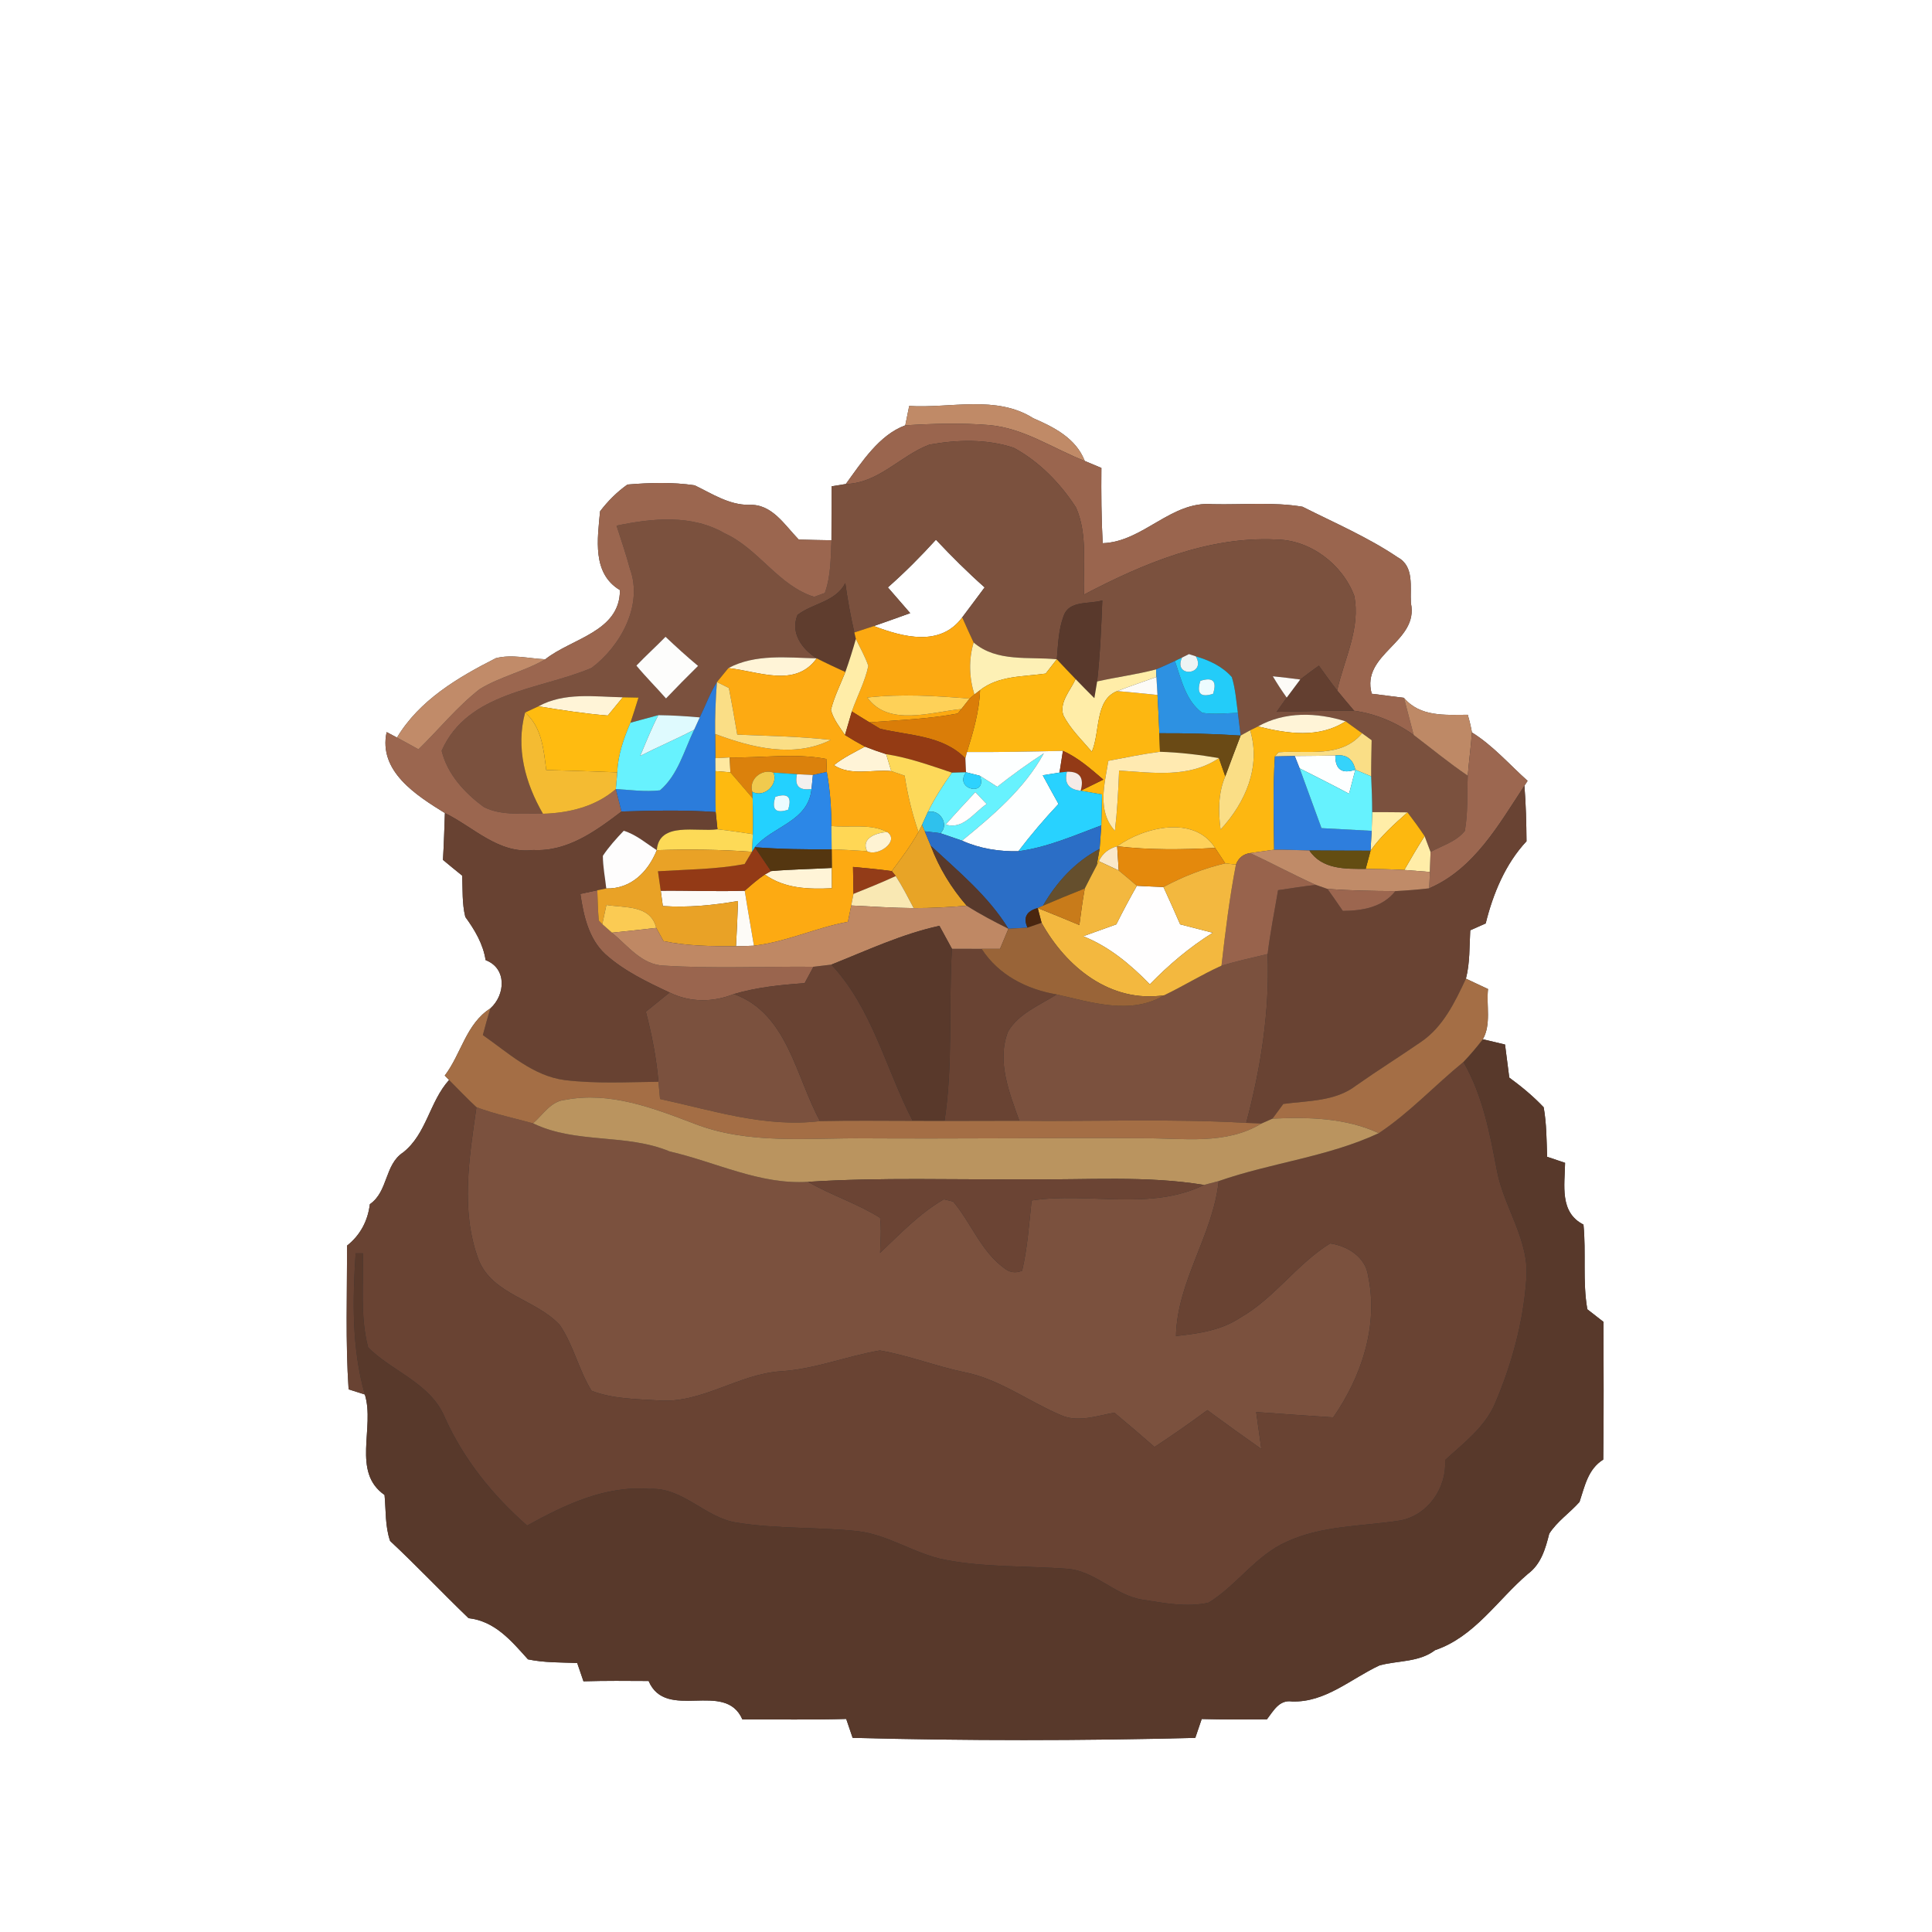 <?xml version="1.0" encoding="UTF-8" ?>
<!DOCTYPE svg PUBLIC "-//W3C//DTD SVG 1.1//EN" "http://www.w3.org/Graphics/SVG/1.1/DTD/svg11.dtd">
<svg width="250pt" height="250pt" viewBox="0 0 250 250" version="1.1" xmlns="http://www.w3.org/2000/svg">
<rect x="0" y="0" width="250" height="250" fill="#333333" stroke="none"/>
<g id="#ffffffff">
<path fill="#ffffff" opacity="1.00" d=" M 0.00 0.00 L 250.00 0.00 L 250.00 250.00 L 0.00 250.00 L 0.00 0.00 M 117.65 52.53 C 117.53 53.16 117.27 54.41 117.14 55.04 C 113.79 56.26 111.52 59.78 109.45 62.63 C 108.99 62.71 108.07 62.86 107.60 62.93 C 107.59 65.26 107.61 67.59 107.59 69.91 C 106.18 69.89 104.77 69.86 103.36 69.82 C 101.53 67.95 99.90 65.17 96.93 65.33 C 94.31 65.34 92.15 63.89 89.89 62.80 C 87.02 62.37 84.08 62.46 81.19 62.70 C 79.84 63.65 78.65 64.85 77.65 66.16 C 77.32 69.75 76.59 74.19 80.22 76.36 C 80.23 81.75 73.99 82.59 70.56 85.31 C 68.44 85.22 66.25 84.63 64.16 85.17 C 59.25 87.66 54.28 90.59 51.37 95.44 C 51.03 95.26 50.36 94.91 50.03 94.73 C 48.94 99.81 53.86 102.91 57.57 105.21 C 57.50 107.23 57.44 109.25 57.32 111.27 C 58.15 111.96 58.97 112.64 59.81 113.31 C 59.88 115.09 59.78 116.90 60.21 118.65 C 61.44 120.34 62.51 122.14 62.84 124.24 C 65.61 125.29 65.41 128.73 63.45 130.49 C 60.31 132.48 59.69 136.37 57.55 139.18 L 58.11 139.75 C 55.57 142.57 55.21 146.71 52.17 149.12 C 49.74 150.71 50.25 154.18 47.86 155.82 C 47.60 157.97 46.62 159.84 44.90 161.19 C 44.93 167.39 44.69 173.59 45.11 179.78 C 45.63 179.95 46.68 180.28 47.21 180.45 C 48.54 184.74 45.47 190.46 49.76 193.45 C 49.95 195.43 49.82 197.49 50.48 199.40 C 53.95 202.64 57.21 206.10 60.63 209.39 C 64.06 209.78 66.15 212.31 68.32 214.72 C 70.41 215.16 72.57 215.11 74.69 215.19 C 74.89 215.78 75.29 216.97 75.50 217.56 C 78.31 217.48 81.12 217.50 83.93 217.52 C 86.18 222.81 93.83 217.35 96.06 222.49 C 100.54 222.48 105.02 222.56 109.50 222.43 C 109.71 223.04 110.12 224.27 110.33 224.88 C 125.10 225.26 139.90 225.26 154.67 224.88 C 154.87 224.27 155.29 223.05 155.50 222.44 C 158.31 222.52 161.13 222.50 163.94 222.48 C 164.80 221.37 165.53 219.92 167.19 220.17 C 171.52 220.31 174.80 217.23 178.51 215.50 C 180.92 214.85 183.61 215.12 185.70 213.53 C 190.81 211.80 193.76 207.04 197.70 203.67 C 199.41 202.41 199.98 200.42 200.47 198.46 C 201.49 196.86 203.13 195.77 204.39 194.35 C 205.07 192.31 205.48 190.10 207.46 188.87 C 207.54 182.93 207.50 176.99 207.49 171.05 C 206.97 170.64 205.92 169.83 205.40 169.42 C 204.77 165.82 205.26 162.10 204.90 158.46 C 201.77 156.88 202.48 153.35 202.52 150.47 C 201.94 150.28 200.78 149.89 200.20 149.69 C 200.12 147.55 200.13 145.39 199.75 143.28 C 198.40 141.85 196.88 140.60 195.30 139.44 C 195.11 138.02 194.93 136.59 194.75 135.16 C 194.04 134.99 192.60 134.65 191.88 134.48 C 192.98 132.55 192.32 130.11 192.55 127.98 C 191.83 127.65 190.41 126.98 189.69 126.64 C 190.22 124.60 190.13 122.47 190.25 120.38 C 190.75 120.16 191.75 119.71 192.25 119.49 C 193.19 115.67 194.81 111.75 197.53 108.86 C 197.51 106.46 197.45 104.06 197.26 101.67 L 197.67 101.04 C 195.30 98.92 193.19 96.47 190.47 94.78 C 190.33 94.00 190.15 93.24 189.93 92.49 C 187.00 92.51 183.75 92.78 181.67 90.30 C 180.28 90.12 178.89 89.94 177.50 89.77 C 176.06 84.56 183.65 83.12 182.57 78.03 C 182.45 76.00 183.04 73.29 180.87 72.12 C 177.02 69.52 172.69 67.66 168.54 65.57 C 164.71 64.93 160.79 65.33 156.92 65.24 C 151.53 64.78 147.95 70.11 142.69 70.29 C 142.51 67.05 142.49 63.80 142.52 60.55 C 141.98 60.32 140.91 59.87 140.37 59.65 C 139.23 56.72 136.42 55.29 133.71 54.12 C 128.91 51.08 122.99 52.86 117.65 52.53 Z" />
<path fill="#ffffff" opacity="1.00" d=" M 114.89 76.01 C 117.08 74.08 119.15 72.00 121.11 69.84 C 123.12 71.98 125.21 74.06 127.41 76.01 C 126.44 77.30 125.49 78.60 124.51 79.89 C 121.68 83.73 116.86 82.45 113.08 81.01 C 114.65 80.46 116.22 79.91 117.78 79.34 C 116.82 78.22 115.85 77.12 114.89 76.01 Z" />
</g>
<g id="#c08a67ff">
<path fill="#c08a67" opacity="1.00" d=" M 117.65 52.53 C 122.99 52.86 128.91 51.08 133.71 54.12 C 136.42 55.29 139.23 56.72 140.37 59.65 C 136.29 58.06 132.51 55.41 128.04 55.01 C 124.42 54.71 120.77 54.82 117.14 55.04 C 117.27 54.41 117.53 53.16 117.65 52.53 Z" />
</g>
<g id="#9a654eff">
<path fill="#9a654e" opacity="1.00" d=" M 109.45 62.63 C 111.52 59.78 113.79 56.26 117.14 55.04 C 120.77 54.82 124.42 54.71 128.04 55.01 C 132.51 55.41 136.29 58.06 140.37 59.65 C 140.91 59.87 141.98 60.32 142.52 60.55 C 142.49 63.80 142.51 67.05 142.69 70.29 C 147.95 70.11 151.53 64.78 156.92 65.24 C 160.79 65.33 164.71 64.93 168.54 65.57 C 172.69 67.66 177.02 69.52 180.87 72.12 C 183.04 73.29 182.45 76.00 182.57 78.03 C 183.65 83.12 176.06 84.56 177.50 89.77 C 178.89 89.94 180.28 90.12 181.67 90.30 C 182.09 91.90 182.51 93.51 182.93 95.11 C 180.65 93.47 178.01 92.36 175.22 91.97 C 174.48 91.10 173.75 90.23 173.03 89.35 C 173.92 85.31 176.10 81.28 175.23 77.07 C 173.67 72.98 169.53 69.84 165.09 69.81 C 156.29 69.40 147.91 72.93 140.27 76.94 C 140.12 73.20 140.78 69.20 139.24 65.68 C 137.22 62.55 134.48 59.73 131.19 57.95 C 127.70 56.78 123.84 56.89 120.26 57.54 C 116.51 58.95 113.72 62.52 109.45 62.63 Z" />
<path fill="#9a654e" opacity="1.00" d=" M 75.10 115.67 C 75.65 115.55 76.74 115.32 77.29 115.20 C 77.33 116.51 77.37 117.82 77.48 119.12 L 77.94 119.59 C 78.25 119.87 78.88 120.42 79.19 120.69 C 81.23 122.36 83.05 124.87 85.93 124.95 C 92.36 125.36 98.82 125.04 105.26 125.10 C 104.98 125.63 104.41 126.69 104.12 127.22 C 101.03 127.44 97.93 127.75 94.96 128.63 C 92.24 129.72 89.29 129.73 86.64 128.43 C 83.72 127.06 80.73 125.64 78.32 123.46 C 76.16 121.46 75.51 118.46 75.10 115.67 Z" />
</g>
<g id="#7b513eff">
<path fill="#7b513e" opacity="1.00" d=" M 109.45 62.63 C 113.72 62.52 116.51 58.95 120.26 57.54 C 123.84 56.89 127.70 56.78 131.19 57.95 C 134.48 59.73 137.22 62.55 139.24 65.68 C 140.78 69.20 140.12 73.20 140.27 76.94 C 147.91 72.93 156.29 69.40 165.09 69.81 C 169.53 69.84 173.67 72.98 175.23 77.07 C 176.10 81.28 173.92 85.31 173.03 89.35 C 172.21 88.30 171.44 87.21 170.66 86.14 C 169.85 86.72 169.04 87.31 168.25 87.93 C 167.07 87.77 165.88 87.63 164.70 87.51 C 165.26 88.45 165.85 89.37 166.50 90.27 C 166.06 90.88 165.63 91.49 165.20 92.11 C 168.54 92.08 171.88 91.93 175.22 91.97 C 178.01 92.36 180.65 93.47 182.93 95.11 C 185.26 96.88 187.51 98.74 189.93 100.38 C 189.82 102.76 189.98 105.16 189.55 107.52 C 188.44 108.91 186.62 109.42 185.11 110.24 C 184.92 109.72 184.53 108.70 184.34 108.19 C 183.64 107.13 182.89 106.12 182.13 105.12 C 180.61 105.10 179.08 105.09 177.56 105.09 C 177.56 103.54 177.50 102.00 177.43 100.46 C 177.42 98.90 177.46 97.34 177.49 95.78 C 177.18 95.56 176.56 95.11 176.25 94.88 C 175.72 94.50 174.65 93.72 174.12 93.34 C 170.41 92.18 166.25 92.04 162.78 94.00 C 162.53 94.12 162.02 94.37 161.77 94.50 C 161.46 94.67 160.85 95.01 160.54 95.18 C 160.45 94.44 160.27 92.97 160.18 92.24 C 159.97 90.69 159.86 89.12 159.40 87.62 C 158.19 86.23 156.48 85.44 154.74 84.93 L 153.85 84.64 L 152.95 85.09 L 152.03 85.53 C 151.23 85.91 150.42 86.27 149.60 86.62 C 147.09 87.28 144.50 87.61 141.97 88.18 C 142.36 84.70 142.50 81.19 142.64 77.69 C 140.95 78.22 138.35 77.63 137.63 79.71 C 136.96 81.49 136.92 83.43 136.75 85.31 C 133.12 84.95 128.98 85.71 125.99 83.14 C 125.48 82.07 125.00 80.98 124.51 79.89 C 125.49 78.60 126.44 77.30 127.41 76.01 C 125.21 74.06 123.12 71.98 121.11 69.84 C 119.15 72.00 117.08 74.08 114.89 76.01 C 115.85 77.12 116.82 78.22 117.78 79.34 C 116.22 79.91 114.65 80.46 113.08 81.01 C 112.24 81.29 111.40 81.57 110.55 81.84 C 110.07 79.73 109.68 77.60 109.38 75.45 C 108.12 77.90 105.19 78.04 103.20 79.57 C 102.24 81.87 103.77 84.00 105.68 85.19 C 101.86 85.11 97.77 84.58 94.25 86.45 C 93.88 86.90 93.14 87.81 92.77 88.26 C 91.87 89.70 91.29 91.31 90.55 92.83 C 88.77 92.67 86.98 92.56 85.19 92.54 C 83.99 92.87 82.78 93.19 81.58 93.52 C 81.94 92.44 82.29 91.36 82.62 90.27 C 82.11 90.26 81.09 90.24 80.59 90.23 C 76.94 90.16 73.02 89.55 69.67 91.40 C 69.24 91.60 68.38 92.00 67.95 92.20 C 66.72 96.77 67.96 101.32 70.26 105.30 C 67.73 105.19 64.94 105.62 62.61 104.43 C 60.15 102.64 57.87 100.17 57.15 97.14 C 60.56 89.47 69.81 89.29 76.55 86.43 C 80.28 83.63 83.24 78.33 81.52 73.62 C 81.01 71.73 80.38 69.88 79.78 68.02 C 84.42 67.05 89.54 66.54 93.81 69.03 C 98.18 71.03 100.73 75.78 105.35 77.23 C 105.69 77.10 106.39 76.86 106.73 76.73 C 107.52 74.55 107.49 72.20 107.59 69.91 C 107.61 67.59 107.59 65.26 107.60 62.93 C 108.07 62.86 108.99 62.71 109.45 62.63 M 82.35 86.13 C 83.56 87.60 84.92 88.94 86.18 90.38 C 87.54 88.95 88.93 87.55 90.33 86.17 C 88.88 84.96 87.48 83.69 86.12 82.40 C 84.88 83.67 83.57 84.85 82.35 86.13 Z" />
<path fill="#7b513e" opacity="1.00" d=" M 158.06 124.96 C 160.02 124.37 162.03 123.92 164.03 123.45 C 164.31 130.85 163.16 138.16 161.26 145.30 C 151.48 144.74 141.69 145.13 131.90 145.03 C 130.60 141.38 128.95 137.33 130.44 133.48 C 131.81 131.14 134.52 130.08 136.73 128.68 C 141.24 129.70 146.34 131.38 150.64 128.79 C 153.15 127.59 155.52 126.10 158.06 124.96 Z" />
<path fill="#7b513e" opacity="1.00" d=" M 86.64 128.43 C 89.29 129.73 92.24 129.72 94.96 128.63 C 101.91 131.12 102.96 139.32 106.11 145.07 C 99.01 145.94 92.24 143.69 85.41 142.21 C 85.36 141.65 85.25 140.54 85.20 139.98 C 84.94 136.91 84.35 133.88 83.57 130.91 C 84.59 130.08 85.62 129.25 86.64 128.43 Z" />
<path fill="#7b513e" opacity="1.00" d=" M 61.65 143.27 C 64.03 144.17 66.53 144.68 68.98 145.36 C 74.57 148.06 80.99 146.63 86.67 149.00 C 92.61 150.36 98.30 153.32 104.55 152.93 C 107.57 154.66 110.93 155.73 113.88 157.58 C 114.06 159.09 113.94 160.61 113.88 162.12 C 116.49 159.66 119.00 156.99 122.14 155.19 C 122.44 155.26 123.04 155.40 123.34 155.48 C 125.66 158.23 126.93 161.89 129.91 164.07 C 130.61 164.66 131.40 164.78 132.26 164.43 C 132.96 161.45 133.16 158.38 133.49 155.34 C 140.90 154.22 148.83 156.74 155.80 153.33 C 156.27 153.21 157.22 152.96 157.70 152.83 C 156.96 159.83 152.33 165.75 152.17 172.88 C 155.04 172.57 158.02 172.16 160.48 170.51 C 164.91 167.99 167.81 163.56 172.12 160.90 C 174.35 161.21 176.71 162.67 177.03 165.08 C 178.39 171.55 176.19 178.11 172.52 183.41 C 169.19 183.18 165.87 182.97 162.55 182.72 C 162.77 184.31 163.00 185.91 163.22 187.50 C 160.87 185.85 158.54 184.17 156.23 182.47 C 154.00 184.12 151.72 185.71 149.40 187.24 C 147.68 185.74 145.96 184.26 144.20 182.80 C 141.89 183.21 139.38 184.15 137.12 183.05 C 132.98 181.27 129.28 178.44 124.79 177.56 C 121.10 176.79 117.56 175.39 113.85 174.75 C 109.57 175.48 105.47 177.16 101.09 177.44 C 95.54 177.78 90.78 181.68 85.13 181.21 C 82.25 181.03 79.27 181.02 76.55 179.97 C 74.89 177.30 74.23 174.11 72.46 171.49 C 69.40 168.12 63.73 167.57 61.92 162.99 C 59.56 156.67 60.73 149.76 61.65 143.27 Z" />
</g>
<g id="#9b664fff">
<path fill="#9b664f" opacity="1.00" d=" M 77.65 66.16 C 78.65 64.85 79.84 63.65 81.19 62.70 C 84.08 62.46 87.02 62.37 89.89 62.80 C 92.15 63.89 94.31 65.34 96.93 65.33 C 99.90 65.17 101.53 67.95 103.36 69.82 C 104.77 69.86 106.18 69.89 107.59 69.91 C 107.49 72.20 107.52 74.55 106.73 76.73 C 106.39 76.86 105.69 77.10 105.35 77.23 C 100.73 75.78 98.18 71.03 93.81 69.03 C 89.54 66.54 84.42 67.05 79.78 68.02 C 80.38 69.88 81.01 71.73 81.52 73.62 C 83.24 78.33 80.28 83.63 76.55 86.43 C 69.81 89.29 60.56 89.47 57.15 97.14 C 57.87 100.17 60.15 102.64 62.61 104.43 C 64.94 105.62 67.73 105.19 70.26 105.30 C 73.65 105.20 77.08 104.37 79.69 102.10 C 79.87 102.83 80.24 104.28 80.42 105.01 C 77.09 107.54 73.42 110.23 69.01 109.99 C 64.54 110.55 61.28 107.02 57.57 105.21 C 53.86 102.91 48.94 99.81 50.03 94.73 C 50.36 94.91 51.03 95.26 51.37 95.44 C 52.30 95.94 53.22 96.44 54.15 96.96 C 56.81 94.37 59.15 91.44 62.09 89.16 C 64.75 87.54 67.86 86.88 70.56 85.31 C 73.99 82.59 80.23 81.75 80.22 76.36 C 76.59 74.19 77.32 69.75 77.65 66.16 Z" />
</g>
<g id="#5f3d2eff">
<path fill="#5f3d2e" opacity="1.00" d=" M 103.20 79.57 C 105.19 78.04 108.12 77.90 109.38 75.45 C 109.68 77.60 110.07 79.73 110.55 81.84 L 110.75 82.68 C 110.34 84.12 109.89 85.55 109.39 86.96 C 108.14 86.39 106.90 85.81 105.68 85.19 C 103.77 84.00 102.24 81.87 103.20 79.57 Z" />
</g>
<g id="#59392cff">
<path fill="#59392c" opacity="1.00" d=" M 137.63 79.71 C 138.35 77.63 140.95 78.22 142.64 77.69 C 142.50 81.19 142.36 84.70 141.97 88.18 C 141.88 88.72 141.70 89.80 141.61 90.34 C 140.79 89.53 139.98 88.70 139.18 87.87 C 138.36 87.02 137.55 86.17 136.75 85.31 C 136.92 83.43 136.96 81.49 137.63 79.71 Z" />
</g>
<g id="#fca911ff">
<path fill="#fca911" opacity="1.00" d=" M 110.55 81.84 C 111.40 81.57 112.24 81.29 113.08 81.01 C 116.86 82.45 121.68 83.73 124.51 79.89 C 125.00 80.98 125.48 82.07 125.99 83.14 C 125.33 85.35 125.40 87.67 126.09 89.87 L 125.46 90.40 C 121.06 90.04 116.63 89.77 112.23 90.26 C 114.96 94.07 120.48 92.13 124.40 91.75 L 123.93 92.33 C 120.16 93.04 116.32 93.18 112.51 93.47 C 111.74 93.00 110.98 92.54 110.23 92.06 C 110.91 90.09 111.93 88.22 112.36 86.17 C 111.95 84.95 111.30 83.84 110.75 82.68 L 110.55 81.84 Z" />
</g>
<g id="#fdfdfcff">
<path fill="#fdfdfc" opacity="1.00" d=" M 82.35 86.13 C 83.57 84.85 84.88 83.67 86.12 82.40 C 87.48 83.69 88.88 84.96 90.33 86.17 C 88.93 87.55 87.54 88.95 86.18 90.38 C 84.92 88.94 83.56 87.60 82.35 86.13 Z" />
</g>
<g id="#ffeda8ff">
<path fill="#ffeda8" opacity="1.00" d=" M 110.75 82.68 C 111.30 83.84 111.95 84.95 112.36 86.17 C 111.93 88.22 110.91 90.09 110.23 92.06 C 110.01 92.82 109.56 94.35 109.34 95.11 C 108.65 94.09 107.84 93.08 107.52 91.86 C 107.95 90.16 108.74 88.58 109.39 86.96 C 109.89 85.55 110.34 84.12 110.75 82.68 Z" />
<path fill="#ffeda8" opacity="1.00" d=" M 141.97 88.18 C 144.50 87.61 147.09 87.28 149.60 86.62 L 149.64 87.60 C 147.95 88.22 146.24 88.78 144.56 89.43 C 141.64 90.56 142.38 94.75 141.28 97.27 C 139.98 95.74 138.49 94.33 137.58 92.52 C 137.07 90.81 138.53 89.34 139.18 87.87 C 139.98 88.70 140.79 89.53 141.61 90.34 C 141.70 89.80 141.88 88.72 141.97 88.18 Z" />
<path fill="#ffeda8" opacity="1.00" d=" M 177.56 105.09 C 179.08 105.09 180.61 105.10 182.13 105.12 C 180.41 106.65 178.67 108.19 177.35 110.08 C 177.38 109.44 177.45 108.15 177.49 107.51 C 177.51 106.90 177.54 105.69 177.56 105.09 Z" />
<path fill="#ffeda8" opacity="1.00" d=" M 181.72 112.57 C 182.56 111.09 183.43 109.63 184.34 108.19 C 184.53 108.70 184.92 109.72 185.11 110.24 C 185.09 110.88 185.06 112.18 185.04 112.83 C 184.21 112.77 182.55 112.64 181.72 112.57 Z" />
</g>
<g id="#fdf0b5ff">
<path fill="#fdf0b5" opacity="1.00" d=" M 126.09 89.87 C 125.40 87.67 125.33 85.35 125.99 83.14 C 128.98 85.71 133.12 84.95 136.75 85.31 C 136.27 85.93 135.79 86.54 135.31 87.16 C 132.43 87.57 129.23 87.41 126.82 89.30 L 126.09 89.87 Z" />
</g>
<g id="#c18b69ff">
<path fill="#c18b69" opacity="1.00" d=" M 51.37 95.44 C 54.28 90.59 59.25 87.66 64.16 85.17 C 66.25 84.63 68.44 85.22 70.56 85.31 C 67.86 86.88 64.75 87.54 62.09 89.16 C 59.15 91.44 56.81 94.37 54.15 96.96 C 53.22 96.44 52.30 95.94 51.37 95.44 Z" />
</g>
<g id="#fff4d7ff">
<path fill="#fff4d7" opacity="1.00" d=" M 94.25 86.45 C 97.77 84.58 101.86 85.11 105.68 85.19 C 102.91 89.07 98.08 86.84 94.25 86.45 Z" />
<path fill="#fff4d7" opacity="1.00" d=" M 69.67 91.40 C 73.02 89.55 76.94 90.16 80.59 90.23 C 80.10 90.82 79.14 92.00 78.65 92.59 C 75.64 92.35 72.65 91.88 69.67 91.40 Z" />
<path fill="#fff4d7" opacity="1.00" d=" M 162.78 94.00 C 166.25 92.04 170.41 92.18 174.12 93.34 C 170.65 95.58 166.56 94.93 162.78 94.00 Z" />
<path fill="#fff4d7" opacity="1.00" d=" M 107.91 99.01 C 109.13 98.04 110.55 97.35 111.92 96.61 C 112.82 96.97 113.74 97.29 114.67 97.59 C 114.84 98.14 115.17 99.23 115.33 99.78 C 112.90 99.54 110.06 100.44 107.91 99.01 Z" />
<path fill="#fff4d7" opacity="1.00" d=" M 99.77 112.72 C 102.38 112.49 105.01 112.46 107.64 112.31 C 107.64 112.96 107.65 114.28 107.65 114.94 C 104.64 115.08 101.52 115.00 98.97 113.16 L 99.77 112.72 Z" />
</g>
<g id="#fdaa12ff">
<path fill="#fdaa12" opacity="1.00" d=" M 105.68 85.19 C 106.90 85.81 108.14 86.39 109.39 86.96 C 108.74 88.58 107.95 90.16 107.52 91.86 C 107.84 93.08 108.65 94.09 109.34 95.11 C 110.18 95.64 111.04 96.14 111.92 96.61 C 110.55 97.35 109.13 98.04 107.91 99.01 C 110.06 100.44 112.90 99.54 115.33 99.78 C 115.77 99.93 116.63 100.22 117.06 100.37 C 117.44 102.85 118.03 105.29 118.85 107.66 C 117.85 109.44 116.62 111.08 115.40 112.72 C 113.73 112.49 112.05 112.33 110.38 112.18 C 110.39 113.05 110.42 114.80 110.44 115.67 C 110.37 116.05 110.23 116.79 110.15 117.17 C 110.04 117.69 109.83 118.75 109.72 119.28 C 105.59 120.04 101.74 121.89 97.56 122.37 C 97.17 120.00 96.74 117.64 96.37 115.26 C 97.21 114.52 98.04 113.78 98.97 113.16 C 101.52 115.00 104.64 115.08 107.65 114.94 C 107.65 114.28 107.64 112.96 107.64 112.31 C 107.63 111.71 107.63 110.50 107.62 109.90 C 109.15 109.96 110.67 110.04 112.20 110.14 C 113.55 110.91 116.46 108.87 114.82 107.67 C 112.62 106.53 109.97 107.13 107.58 106.88 C 107.58 104.53 107.41 102.19 106.99 99.89 C 106.98 99.47 106.94 98.63 106.93 98.21 C 102.80 97.42 98.59 98.10 94.43 98.01 C 93.96 98.04 93.03 98.08 92.57 98.11 C 92.56 97.32 92.55 95.76 92.54 94.97 C 97.24 96.75 102.76 98.12 107.50 95.74 C 103.48 95.29 99.43 95.23 95.40 95.06 C 95.06 93.05 94.71 91.03 94.32 89.03 C 93.93 88.83 93.15 88.45 92.77 88.26 C 93.14 87.81 93.88 86.90 94.25 86.45 C 98.08 86.84 102.91 89.07 105.68 85.19 Z" />
</g>
<g id="#fdb711ff">
<path fill="#fdb711" opacity="1.00" d=" M 136.75 85.31 C 137.55 86.17 138.36 87.02 139.18 87.87 C 138.53 89.34 137.07 90.81 137.58 92.52 C 138.49 94.33 139.98 95.74 141.28 97.27 C 142.38 94.75 141.64 90.56 144.56 89.43 C 146.30 89.56 148.04 89.76 149.78 89.93 C 149.88 91.58 149.95 93.23 150.02 94.88 C 150.04 95.48 150.08 96.68 150.10 97.28 C 147.85 97.57 145.64 98.03 143.42 98.45 C 142.93 101.51 141.94 104.93 144.27 107.51 C 144.57 104.92 144.71 102.31 144.81 99.71 C 149.17 99.98 153.88 100.72 157.73 98.10 C 157.93 98.69 158.35 99.87 158.55 100.46 C 157.62 102.64 157.64 105.03 157.94 107.34 C 161.15 103.88 163.19 99.23 161.77 94.50 C 162.02 94.37 162.53 94.12 162.78 94.00 C 166.56 94.93 170.65 95.58 174.12 93.34 C 174.65 93.72 175.72 94.50 176.25 94.88 C 173.56 98.15 169.15 97.06 165.45 97.34 L 164.97 97.88 C 164.71 101.90 164.82 105.93 164.87 109.95 C 164.09 110.06 162.54 110.28 161.76 110.39 C 160.87 110.52 160.26 111.02 159.93 111.88 C 159.58 111.84 158.90 111.76 158.55 111.72 C 158.22 111.22 157.56 110.22 157.23 109.72 C 154.54 105.45 148.06 107.00 144.56 109.51 C 143.45 109.80 142.66 110.44 142.19 111.44 L 141.91 111.99 C 142.00 111.46 142.19 110.39 142.29 109.85 C 142.34 109.09 142.45 107.56 142.51 106.80 C 142.54 105.47 142.57 104.13 142.60 102.80 C 141.91 102.68 140.53 102.44 139.84 102.32 C 140.57 101.96 142.04 101.24 142.77 100.88 C 141.14 99.49 139.52 98.04 137.54 97.16 C 133.40 97.26 129.27 97.34 125.13 97.31 C 125.94 94.70 126.72 92.05 126.82 89.30 C 129.23 87.41 132.43 87.57 135.31 87.16 C 135.79 86.54 136.27 85.93 136.75 85.31 Z" />
</g>
<g id="#2d91e2ff">
<path fill="#2d91e2" opacity="1.00" d=" M 149.60 86.62 C 150.42 86.27 151.23 85.91 152.03 85.53 C 152.86 87.89 153.42 90.67 155.57 92.24 C 157.10 92.47 158.65 92.29 160.18 92.24 C 160.27 92.97 160.45 94.44 160.54 95.18 C 157.03 94.95 153.53 94.87 150.02 94.88 C 149.95 93.23 149.88 91.58 149.78 89.93 C 149.75 89.35 149.68 88.19 149.64 87.60 L 149.60 86.62 Z" />
</g>
<g id="#23ccf9ff">
<path fill="#23ccf9" opacity="1.00" d=" M 152.03 85.53 L 152.95 85.09 C 151.75 87.73 156.16 87.40 154.74 84.93 C 156.48 85.44 158.19 86.23 159.40 87.62 C 159.86 89.12 159.97 90.69 160.18 92.24 C 158.65 92.29 157.10 92.47 155.57 92.24 C 153.42 90.67 152.86 87.89 152.03 85.53 M 155.33 88.10 C 154.80 89.74 155.35 90.30 156.97 89.78 C 157.50 88.14 156.96 87.58 155.33 88.10 Z" />
</g>
<g id="#eef4f4ff">
<path fill="#eef4f4" opacity="1.00" d=" M 152.95 85.09 L 153.85 84.64 L 154.74 84.93 C 156.16 87.40 151.75 87.73 152.95 85.09 Z" />
</g>
<g id="#633f30ff">
<path fill="#633f30" opacity="1.00" d=" M 168.25 87.93 C 169.04 87.31 169.85 86.72 170.66 86.14 C 171.44 87.21 172.21 88.30 173.03 89.35 C 173.75 90.23 174.48 91.10 175.22 91.97 C 171.88 91.93 168.54 92.08 165.20 92.11 C 165.63 91.49 166.06 90.88 166.50 90.27 C 166.94 89.68 167.81 88.51 168.25 87.93 Z" />
</g>
<g id="#fdfbf7ff">
<path fill="#fdfbf7" opacity="1.00" d=" M 164.70 87.51 C 165.88 87.63 167.07 87.77 168.25 87.93 C 167.81 88.51 166.94 89.68 166.50 90.27 C 165.85 89.37 165.26 88.45 164.70 87.51 Z" />
<path fill="#fdfbf7" opacity="1.00" d=" M 144.56 89.43 C 146.24 88.78 147.95 88.22 149.64 87.60 C 149.68 88.19 149.75 89.35 149.78 89.93 C 148.04 89.76 146.30 89.56 144.56 89.43 Z" />
<path fill="#fdfbf7" opacity="1.00" d=" M 85.50 115.26 C 89.12 115.22 92.75 115.39 96.37 115.26 C 96.74 117.64 97.17 120.00 97.56 122.37 C 96.79 122.41 96.01 122.43 95.24 122.44 C 95.35 120.49 95.43 118.54 95.50 116.59 C 92.29 117.14 89.03 117.46 85.77 117.24 C 85.70 116.74 85.57 115.75 85.50 115.26 Z" />
</g>
<g id="#2b7cdbff">
<path fill="#2b7cdb" opacity="1.00" d=" M 90.55 92.83 C 91.29 91.31 91.87 89.70 92.77 88.26 C 92.60 90.49 92.51 92.73 92.54 94.97 C 92.55 95.76 92.56 97.32 92.57 98.11 C 92.57 98.52 92.58 99.36 92.58 99.78 C 92.59 101.54 92.55 103.31 92.61 105.08 C 88.55 104.79 84.48 104.89 80.42 105.01 C 80.24 104.28 79.87 102.83 79.69 102.10 C 81.59 102.22 83.50 102.49 85.40 102.27 C 87.74 100.27 88.52 97.11 89.82 94.43 C 90.01 94.03 90.37 93.23 90.55 92.83 Z" />
</g>
<g id="#fade86ff">
<path fill="#fade86" opacity="1.00" d=" M 92.77 88.26 C 93.15 88.45 93.93 88.83 94.32 89.03 C 94.71 91.03 95.06 93.05 95.40 95.06 C 99.43 95.23 103.48 95.29 107.50 95.74 C 102.76 98.12 97.24 96.75 92.54 94.97 C 92.51 92.73 92.60 90.49 92.77 88.26 Z" />
<path fill="#fade86" opacity="1.00" d=" M 160.54 95.18 C 160.85 95.01 161.46 94.67 161.77 94.50 C 163.19 99.23 161.15 103.88 157.94 107.34 C 157.64 105.03 157.62 102.64 158.55 100.46 C 159.21 98.69 159.86 96.93 160.54 95.18 Z" />
<path fill="#fade86" opacity="1.00" d=" M 176.25 94.88 C 176.56 95.11 177.18 95.56 177.49 95.78 C 177.46 97.34 177.42 98.90 177.43 100.46 C 176.92 100.25 175.90 99.82 175.38 99.60 C 175.06 98.19 174.19 97.58 172.79 97.76 C 171.04 97.81 169.29 97.81 167.54 97.83 C 166.90 97.85 165.61 97.87 164.97 97.88 L 165.45 97.34 C 169.15 97.06 173.56 98.15 176.25 94.88 Z" />
</g>
<g id="#edfcffff">
<path fill="#edfcff" opacity="1.00" d=" M 155.33 88.10 C 156.96 87.58 157.50 88.14 156.97 89.78 C 155.35 90.30 154.80 89.74 155.33 88.10 Z" />
</g>
<g id="#ffbb10ff">
<path fill="#ffbb10" opacity="1.00" d=" M 80.59 90.23 C 81.09 90.24 82.11 90.26 82.62 90.27 C 82.29 91.36 81.94 92.44 81.58 93.52 C 80.71 95.57 79.95 97.69 79.88 99.94 C 76.81 99.81 73.74 99.73 70.68 99.64 C 70.35 96.98 70.11 94.10 67.95 92.20 C 68.38 92.00 69.24 91.60 69.67 91.40 C 72.65 91.88 75.64 92.35 78.65 92.59 C 79.14 92.00 80.10 90.82 80.59 90.23 Z" />
</g>
<g id="#fed158ff">
<path fill="#fed158" opacity="1.00" d=" M 112.23 90.26 C 116.63 89.77 121.06 90.04 125.46 90.40 C 125.20 90.74 124.66 91.41 124.40 91.75 C 120.48 92.13 114.96 94.07 112.23 90.26 Z" />
</g>
<g id="#da7d08ff">
<path fill="#da7d08" opacity="1.00" d=" M 125.46 90.40 L 126.09 89.87 L 126.82 89.30 C 126.72 92.05 125.94 94.70 125.13 97.31 L 124.92 98.13 C 121.98 95.13 117.68 95.21 113.88 94.30 C 113.54 94.09 112.85 93.67 112.51 93.47 C 116.32 93.18 120.16 93.04 123.93 92.33 L 124.40 91.75 C 124.66 91.41 125.20 90.74 125.46 90.40 Z" />
</g>
<g id="#be8966ff">
<path fill="#be8966" opacity="1.00" d=" M 181.67 90.30 C 183.75 92.78 187.00 92.51 189.93 92.49 C 190.15 93.24 190.33 94.00 190.47 94.78 C 190.33 96.65 190.08 98.51 189.93 100.38 C 187.51 98.74 185.26 96.88 182.93 95.11 C 182.51 93.51 182.09 91.90 181.67 90.30 Z" />
</g>
<g id="#943b14ff">
<path fill="#943b14" opacity="1.00" d=" M 110.23 92.06 C 110.98 92.54 111.74 93.00 112.51 93.47 C 112.85 93.67 113.54 94.09 113.88 94.30 C 117.68 95.21 121.98 95.13 124.92 98.13 C 124.94 98.58 124.98 99.48 125.00 99.93 C 124.55 99.95 123.63 99.97 123.18 99.98 C 120.38 99.05 117.60 98.04 114.67 97.59 C 113.74 97.29 112.82 96.97 111.92 96.61 C 111.04 96.14 110.18 95.64 109.34 95.11 C 109.56 94.35 110.01 92.82 110.23 92.06 Z" />
</g>
<g id="#f4bb32ff">
<path fill="#f4bb32" opacity="1.00" d=" M 67.95 92.20 C 70.11 94.10 70.35 96.98 70.68 99.64 C 73.74 99.73 76.81 99.81 79.88 99.94 C 79.83 100.48 79.74 101.56 79.69 102.10 C 77.08 104.37 73.65 105.20 70.26 105.30 C 67.96 101.32 66.72 96.77 67.95 92.20 Z" />
</g>
<g id="#67f2feff">
<path fill="#67f2fe" opacity="1.00" d=" M 81.58 93.52 C 82.78 93.19 83.99 92.87 85.19 92.54 C 84.30 94.25 83.59 96.04 82.84 97.81 C 85.15 96.64 87.53 95.63 89.82 94.43 C 88.52 97.11 87.74 100.27 85.40 102.27 C 83.50 102.49 81.59 102.22 79.69 102.10 C 79.74 101.56 79.83 100.48 79.88 99.94 C 79.95 97.69 80.71 95.57 81.58 93.52 Z" />
<path fill="#67f2fe" opacity="1.00" d=" M 129.04 101.81 C 130.99 100.28 132.99 98.82 135.07 97.48 C 132.55 102.09 128.49 105.50 124.49 108.78 C 123.79 108.54 122.39 108.06 121.69 107.82 C 122.90 106.69 121.58 104.63 120.06 105.08 C 120.94 103.29 122.02 101.60 123.18 99.98 C 123.63 99.97 124.55 99.95 125.00 99.93 C 123.38 102.18 127.87 103.17 126.79 100.38 C 127.54 100.85 128.30 101.32 129.04 101.81 M 122.38 106.69 C 124.63 107.41 126.04 105.13 127.67 104.04 C 127.30 103.65 126.57 102.88 126.21 102.50 C 124.92 103.88 123.63 105.27 122.38 106.69 Z" />
</g>
<g id="#dffafeff">
<path fill="#dffafe" opacity="1.00" d=" M 85.19 92.54 C 86.98 92.56 88.77 92.67 90.55 92.83 C 90.37 93.23 90.01 94.03 89.82 94.43 C 87.53 95.63 85.15 96.64 82.84 97.81 C 83.59 96.04 84.30 94.25 85.19 92.54 Z" />
</g>
<g id="#6a4a15ff">
<path fill="#6a4a15" opacity="1.00" d=" M 150.02 94.88 C 153.53 94.87 157.03 94.95 160.54 95.18 C 159.86 96.93 159.21 98.69 158.55 100.46 C 158.35 99.87 157.93 98.69 157.73 98.10 C 155.20 97.66 152.66 97.36 150.10 97.28 C 150.08 96.68 150.04 95.48 150.02 94.88 Z" />
</g>
<g id="#9c6750ff">
<path fill="#9c6750" opacity="1.00" d=" M 190.47 94.78 C 193.19 96.47 195.30 98.92 197.67 101.04 L 197.26 101.67 C 193.95 106.70 190.74 112.46 184.93 114.95 C 184.96 114.42 185.01 113.36 185.04 112.83 C 185.06 112.18 185.09 110.88 185.11 110.24 C 186.62 109.42 188.44 108.91 189.55 107.52 C 189.98 105.16 189.82 102.76 189.93 100.38 C 190.08 98.51 190.33 96.65 190.47 94.78 Z" />
</g>
<g id="#fdffffff">
<path fill="#fdffff" opacity="1.00" d=" M 125.13 97.31 C 129.27 97.34 133.40 97.26 137.54 97.16 C 137.43 97.86 137.21 99.26 137.10 99.97 C 136.56 100.05 135.47 100.23 134.93 100.32 C 135.60 101.56 136.28 102.80 136.97 104.03 C 135.14 105.98 133.40 108.02 131.78 110.15 C 129.28 110.20 126.78 109.81 124.49 108.78 C 128.49 105.50 132.55 102.09 135.07 97.48 C 132.99 98.82 130.99 100.28 129.04 101.81 C 128.30 101.32 127.54 100.85 126.79 100.38 C 126.34 100.27 125.45 100.05 125.00 99.93 C 124.98 99.48 124.94 98.58 124.92 98.13 L 125.13 97.31 Z" />
<path fill="#fdffff" opacity="1.00" d=" M 167.54 97.83 C 169.29 97.81 171.04 97.81 172.79 97.76 C 172.78 99.57 173.64 100.18 175.38 99.60 C 175.18 100.38 174.77 101.93 174.57 102.71 C 172.45 101.57 170.30 100.51 168.17 99.42 C 168.01 99.02 167.70 98.23 167.54 97.83 Z" />
</g>
<g id="#933a16ff">
<path fill="#933a16" opacity="1.00" d=" M 137.54 97.16 C 139.52 98.04 141.14 99.49 142.77 100.88 C 142.04 101.24 140.57 101.96 139.84 102.32 C 140.31 100.63 139.72 99.81 138.06 99.86 L 137.10 99.97 C 137.21 99.26 137.43 97.86 137.54 97.16 Z" />
<path fill="#933a16" opacity="1.00" d=" M 97.30 110.22 L 97.67 109.63 C 98.36 110.66 99.06 111.69 99.77 112.72 L 98.97 113.16 C 98.04 113.78 97.21 114.52 96.37 115.26 C 92.75 115.39 89.12 115.22 85.50 115.26 C 85.41 114.63 85.23 113.37 85.14 112.74 C 88.88 112.51 92.66 112.50 96.35 111.81 C 96.59 111.41 97.07 110.62 97.30 110.22 Z" />
</g>
<g id="#ffeab1ff">
<path fill="#ffeab1" opacity="1.00" d=" M 143.42 98.45 C 145.64 98.03 147.85 97.57 150.10 97.28 C 152.66 97.36 155.20 97.66 157.73 98.10 C 153.88 100.72 149.17 99.98 144.81 99.71 C 144.71 102.31 144.57 104.92 144.27 107.51 C 141.94 104.93 142.93 101.51 143.42 98.45 Z" />
</g>
<g id="#fee8a0ff">
<path fill="#fee8a0" opacity="1.00" d=" M 92.57 98.11 C 93.03 98.08 93.96 98.04 94.43 98.01 C 94.45 98.50 94.49 99.46 94.51 99.94 C 94.03 99.90 93.07 99.82 92.58 99.78 C 92.58 99.36 92.57 98.52 92.57 98.11 Z" />
</g>
<g id="#db810cff">
<path fill="#db810c" opacity="1.00" d=" M 94.43 98.01 C 98.59 98.10 102.80 97.42 106.93 98.21 C 106.94 98.63 106.98 99.47 106.99 99.89 C 106.54 99.98 105.64 100.18 105.19 100.28 C 104.67 100.25 103.64 100.21 103.13 100.18 C 102.37 100.13 100.86 100.03 100.10 99.98 C 98.58 99.42 96.84 100.84 97.35 102.46 L 97.39 103.29 C 96.42 102.17 95.46 101.06 94.51 99.94 C 94.49 99.46 94.45 98.50 94.43 98.01 Z" />
</g>
<g id="#fdd95aff">
<path fill="#fdd95a" opacity="1.00" d=" M 114.67 97.59 C 117.60 98.04 120.38 99.05 123.18 99.98 C 122.02 101.60 120.94 103.29 120.06 105.08 C 119.87 105.50 119.49 106.33 119.31 106.75 L 118.85 107.66 C 118.03 105.29 117.44 102.85 117.06 100.37 C 116.63 100.22 115.77 99.93 115.33 99.78 C 115.17 99.23 114.84 98.14 114.67 97.59 Z" />
</g>
<g id="#2e7eddff">
<path fill="#2e7edd" opacity="1.00" d=" M 164.97 97.88 C 165.61 97.87 166.90 97.85 167.54 97.83 C 167.70 98.23 168.01 99.02 168.17 99.42 C 169.12 101.99 170.05 104.58 171.00 107.16 C 173.16 107.28 175.32 107.39 177.49 107.51 C 177.45 108.15 177.38 109.44 177.35 110.08 C 174.71 110.06 172.07 110.08 169.43 110.05 C 167.91 110.01 166.39 109.94 164.87 109.95 C 164.82 105.93 164.71 101.90 164.97 97.88 Z" />
</g>
<g id="#35d3fbff">
<path fill="#35d3fb" opacity="1.00" d=" M 172.79 97.76 C 174.19 97.58 175.06 98.19 175.38 99.60 C 173.64 100.18 172.78 99.57 172.79 97.76 Z" />
</g>
<g id="#feba10ff">
<path fill="#feba10" opacity="1.00" d=" M 92.58 99.78 C 93.07 99.82 94.03 99.90 94.51 99.94 C 95.46 101.06 96.42 102.17 97.39 103.29 C 97.44 104.84 97.46 106.39 97.42 107.94 C 95.89 107.71 94.37 107.47 92.84 107.31 C 92.78 106.75 92.67 105.64 92.61 105.08 C 92.55 103.31 92.59 101.54 92.58 99.78 Z" />
</g>
<g id="#f0ca4eff">
<path fill="#f0ca4e" opacity="1.00" d=" M 97.35 102.46 C 96.84 100.84 98.58 99.42 100.10 99.98 C 100.74 101.56 98.86 103.28 97.35 102.46 Z" />
</g>
<g id="#23d1ffff">
<path fill="#23d1ff" opacity="1.00" d=" M 100.10 99.98 C 100.86 100.03 102.37 100.13 103.13 100.18 C 102.79 101.70 103.41 102.33 105.01 102.09 C 104.59 106.34 99.99 106.87 97.67 109.63 L 97.30 110.22 C 97.33 109.65 97.39 108.51 97.42 107.94 C 97.46 106.39 97.44 104.84 97.39 103.29 L 97.35 102.46 C 98.86 103.28 100.74 101.56 100.10 99.98 M 100.33 103.11 C 99.81 104.74 100.36 105.30 101.98 104.78 C 102.51 103.14 101.96 102.58 100.33 103.11 Z" />
</g>
<g id="#f3f0eeff">
<path fill="#f3f0ee" opacity="1.00" d=" M 103.13 100.18 C 103.64 100.21 104.67 100.25 105.19 100.28 C 105.14 100.73 105.05 101.64 105.01 102.09 C 103.41 102.33 102.79 101.70 103.13 100.18 Z" />
</g>
<g id="#2c87e7ff">
<path fill="#2c87e7" opacity="1.00" d=" M 105.19 100.28 C 105.64 100.18 106.54 99.98 106.99 99.89 C 107.41 102.19 107.58 104.53 107.58 106.88 C 107.59 107.63 107.61 109.15 107.62 109.90 C 104.30 109.93 100.98 109.88 97.67 109.63 C 99.99 106.87 104.59 106.34 105.01 102.09 C 105.05 101.64 105.14 100.73 105.19 100.28 Z" />
</g>
<g id="#2dd2feff">
<path fill="#2dd2fe" opacity="1.00" d=" M 125.00 99.93 C 125.45 100.05 126.34 100.27 126.79 100.38 C 127.87 103.17 123.38 102.18 125.00 99.93 Z" />
</g>
<g id="#28d2ffff">
<path fill="#28d2ff" opacity="1.00" d=" M 134.93 100.32 C 135.47 100.23 136.56 100.05 137.10 99.97 L 138.06 99.86 C 137.68 101.34 138.28 102.16 139.84 102.32 C 140.53 102.44 141.91 102.68 142.60 102.80 C 142.57 104.13 142.54 105.47 142.51 106.80 C 139.00 108.11 135.52 109.65 131.78 110.15 C 133.40 108.02 135.14 105.98 136.97 104.03 C 136.28 102.80 135.60 101.56 134.93 100.32 Z" />
</g>
<g id="#f5ebe7ff">
<path fill="#f5ebe7" opacity="1.00" d=" M 138.06 99.86 C 139.72 99.81 140.31 100.63 139.84 102.32 C 138.28 102.16 137.68 101.34 138.06 99.86 Z" />
</g>
<g id="#66f2feff">
<path fill="#66f2fe" opacity="1.00" d=" M 168.17 99.42 C 170.30 100.51 172.45 101.57 174.57 102.71 C 174.77 101.93 175.18 100.38 175.38 99.60 C 175.90 99.82 176.92 100.25 177.43 100.46 C 177.50 102.00 177.56 103.54 177.56 105.09 C 177.54 105.69 177.51 106.90 177.49 107.51 C 175.32 107.39 173.16 107.28 171.00 107.16 C 170.05 104.58 169.12 101.99 168.17 99.42 Z" />
</g>
<g id="#694333ff">
<path fill="#694333" opacity="1.00" d=" M 184.93 114.95 C 190.74 112.46 193.95 106.70 197.26 101.67 C 197.45 104.06 197.51 106.46 197.53 108.86 C 194.81 111.75 193.19 115.67 192.25 119.49 C 191.75 119.71 190.75 120.16 190.25 120.38 C 190.13 122.47 190.22 124.60 189.69 126.64 C 188.27 129.67 186.74 132.88 183.88 134.82 C 181.11 136.73 178.25 138.52 175.49 140.46 C 172.80 142.54 169.26 142.42 166.06 142.85 C 165.71 143.32 165.01 144.27 164.66 144.75 C 164.31 144.91 163.59 145.22 163.24 145.38 C 162.74 145.36 161.75 145.32 161.26 145.30 C 163.16 138.16 164.31 130.85 164.03 123.45 C 164.36 120.68 164.92 117.94 165.38 115.19 C 167.00 114.95 168.62 114.69 170.26 114.50 C 170.64 114.63 171.40 114.90 171.78 115.03 C 172.45 115.97 173.11 116.91 173.76 117.87 C 176.29 117.85 178.89 117.42 180.56 115.31 C 182.02 115.23 183.48 115.12 184.93 114.95 Z" />
<path fill="#694333" opacity="1.00" d=" M 123.18 122.77 C 124.46 122.77 125.74 122.77 127.02 122.78 C 129.22 126.17 132.83 128.01 136.73 128.68 C 134.52 130.08 131.81 131.14 130.44 133.48 C 128.95 137.33 130.60 141.38 131.90 145.03 C 128.67 145.03 125.45 145.05 122.22 145.05 C 123.35 137.67 122.73 130.19 123.18 122.77 Z" />
<path fill="#694333" opacity="1.00" d=" M 105.26 125.10 C 105.84 125.03 107.00 124.89 107.58 124.82 C 112.89 130.51 114.61 138.29 118.10 145.04 C 114.10 145.03 110.11 144.99 106.11 145.07 C 102.96 139.32 101.91 131.12 94.96 128.63 C 97.93 127.75 101.03 127.44 104.12 127.22 C 104.41 126.69 104.98 125.63 105.26 125.10 Z" />
<path fill="#694333" opacity="1.00" d=" M 178.42 146.63 C 182.40 143.99 185.67 140.43 189.37 137.42 C 191.85 141.72 192.78 146.60 193.69 151.41 C 194.58 156.25 197.98 160.53 197.50 165.61 C 197.10 171.11 195.63 176.52 193.47 181.57 C 192.17 184.67 189.40 186.72 187.00 188.93 C 187.22 192.52 184.80 196.06 181.20 196.75 C 176.28 197.52 171.11 197.37 166.50 199.50 C 162.51 201.26 160.06 205.13 156.40 207.38 C 153.58 208.03 150.61 207.43 147.79 206.99 C 144.24 206.42 141.69 203.24 138.06 203.00 C 132.81 202.61 127.49 202.84 122.30 201.84 C 118.37 201.08 114.98 198.60 110.97 198.13 C 105.78 197.58 100.52 197.86 95.36 197.03 C 91.25 196.43 88.39 192.41 84.05 192.67 C 78.34 192.19 73.06 194.73 68.21 197.41 C 63.76 193.50 60.01 188.86 57.57 183.44 C 55.74 178.99 50.83 177.53 47.64 174.37 C 46.59 170.40 47.05 166.24 46.96 162.18 L 46.02 162.18 C 45.62 168.29 45.52 174.50 47.21 180.45 C 46.68 180.28 45.63 179.95 45.11 179.78 C 44.69 173.59 44.93 167.39 44.90 161.19 C 46.62 159.84 47.60 157.97 47.86 155.82 C 50.25 154.18 49.74 150.71 52.17 149.12 C 55.21 146.71 55.57 142.57 58.11 139.75 C 59.28 140.93 60.43 142.14 61.65 143.27 C 60.73 149.76 59.56 156.67 61.92 162.99 C 63.73 167.57 69.40 168.12 72.46 171.49 C 74.23 174.11 74.89 177.30 76.55 179.97 C 79.27 181.02 82.25 181.03 85.13 181.21 C 90.78 181.68 95.54 177.78 101.09 177.44 C 105.47 177.16 109.57 175.48 113.85 174.75 C 117.56 175.39 121.10 176.79 124.79 177.56 C 129.28 178.44 132.98 181.27 137.12 183.05 C 139.38 184.15 141.89 183.21 144.20 182.80 C 145.96 184.26 147.68 185.74 149.40 187.24 C 151.72 185.71 154.00 184.12 156.23 182.47 C 158.54 184.17 160.87 185.85 163.22 187.50 C 163.00 185.91 162.77 184.31 162.55 182.72 C 165.87 182.97 169.19 183.18 172.52 183.41 C 176.19 178.11 178.39 171.55 177.03 165.08 C 176.71 162.67 174.35 161.21 172.12 160.90 C 167.81 163.56 164.91 167.99 160.48 170.51 C 158.02 172.16 155.04 172.57 152.17 172.88 C 152.33 165.75 156.96 159.83 157.70 152.83 C 164.52 150.45 171.84 149.70 178.42 146.63 Z" />
</g>
<g id="#ecfcffff">
<path fill="#ecfcff" opacity="1.00" d=" M 100.33 103.11 C 101.96 102.58 102.51 103.14 101.98 104.78 C 100.36 105.30 99.81 104.74 100.33 103.11 Z" />
</g>
<g id="#fffefeff">
<path fill="#fffefe" opacity="1.00" d=" M 122.38 106.69 C 123.63 105.27 124.92 103.88 126.21 102.50 C 126.57 102.88 127.30 103.65 127.67 104.04 C 126.04 105.13 124.63 107.41 122.38 106.69 Z" />
<path fill="#fffefe" opacity="1.00" d=" M 144.45 119.61 C 145.29 117.93 146.18 116.26 147.11 114.62 C 148.25 114.68 149.40 114.74 150.55 114.78 C 151.29 116.38 152.01 117.99 152.71 119.61 C 154.12 119.97 155.52 120.33 156.93 120.70 C 153.94 122.56 151.25 124.84 148.79 127.37 C 146.29 124.81 143.52 122.48 140.16 121.15 C 141.59 120.63 143.02 120.12 144.45 119.61 Z" />
</g>
<g id="#684232ff">
<path fill="#684232" opacity="1.00" d=" M 57.57 105.21 C 61.28 107.02 64.54 110.55 69.01 109.99 C 73.42 110.23 77.09 107.54 80.42 105.01 C 84.48 104.89 88.55 104.79 92.61 105.08 C 92.67 105.64 92.78 106.75 92.84 107.31 C 90.19 107.69 85.28 106.26 84.99 110.01 C 83.60 109.12 82.32 107.99 80.71 107.50 C 79.74 108.52 78.79 109.57 78.01 110.74 C 78.01 112.16 78.30 113.56 78.45 114.97 L 77.29 115.20 C 76.74 115.32 75.65 115.55 75.10 115.67 C 75.51 118.46 76.16 121.46 78.32 123.46 C 80.73 125.64 83.72 127.06 86.64 128.43 C 85.62 129.25 84.59 130.08 83.57 130.91 C 84.35 133.88 84.94 136.91 85.20 139.98 C 81.16 140.02 77.10 140.25 73.07 139.76 C 68.94 139.22 65.77 136.23 62.48 133.94 C 62.78 132.78 63.11 131.63 63.45 130.49 C 65.41 128.73 65.61 125.29 62.84 124.24 C 62.51 122.14 61.44 120.34 60.21 118.65 C 59.78 116.90 59.88 115.09 59.81 113.31 C 58.97 112.64 58.15 111.96 57.32 111.27 C 57.44 109.25 57.50 107.23 57.57 105.21 Z" />
</g>
<g id="#2fc1edff">
<path fill="#2fc1ed" opacity="1.00" d=" M 120.06 105.08 C 121.58 104.63 122.90 106.69 121.69 107.82 C 121.18 107.76 120.17 107.63 119.66 107.57 L 119.31 106.75 C 119.49 106.33 119.87 105.50 120.06 105.08 Z" />
</g>
<g id="#fdb80fff">
<path fill="#fdb80f" opacity="1.00" d=" M 182.13 105.12 C 182.89 106.12 183.64 107.13 184.34 108.19 C 183.43 109.63 182.56 111.09 181.72 112.57 C 180.05 112.48 178.39 112.45 176.72 112.43 C 176.88 111.84 177.19 110.67 177.35 110.08 C 178.67 108.19 180.41 106.65 182.13 105.12 Z" />
</g>
<g id="#fefdfdff">
<path fill="#fefdfd" opacity="1.00" d=" M 80.71 107.50 C 82.32 107.99 83.60 109.12 84.99 110.01 C 83.85 112.83 81.65 115.04 78.45 114.97 C 78.30 113.56 78.01 112.16 78.01 110.74 C 78.79 109.57 79.74 108.52 80.71 107.50 Z" />
</g>
<g id="#fdda57ff">
<path fill="#fdda57" opacity="1.00" d=" M 92.84 107.31 C 94.37 107.47 95.89 107.71 97.42 107.94 C 97.39 108.51 97.33 109.65 97.30 110.22 C 93.21 109.92 89.10 109.89 84.99 110.01 C 85.28 106.26 90.19 107.69 92.84 107.31 Z" />
</g>
<g id="#ffd755ff">
<path fill="#ffd755" opacity="1.00" d=" M 107.58 106.88 C 109.97 107.13 112.62 106.53 114.82 107.67 C 113.53 107.73 111.35 108.40 112.20 110.14 C 110.67 110.04 109.15 109.96 107.62 109.90 C 107.61 109.15 107.59 107.63 107.58 106.88 Z" />
</g>
<g id="#e8a426ff">
<path fill="#e8a426" opacity="1.00" d=" M 118.85 107.66 L 119.31 106.75 L 119.66 107.57 C 119.86 108.04 120.25 108.97 120.44 109.44 C 121.50 112.29 123.10 114.90 125.09 117.20 C 122.81 117.38 120.52 117.52 118.23 117.51 C 117.49 116.11 116.77 114.69 115.91 113.36 L 115.40 112.72 C 116.62 111.08 117.85 109.44 118.85 107.66 Z" />
</g>
<g id="#2b6ec6ff">
<path fill="#2b6ec6" opacity="1.00" d=" M 131.78 110.15 C 135.52 109.65 139.00 108.11 142.51 106.80 C 142.45 107.56 142.34 109.09 142.29 109.85 C 139.13 111.50 136.73 114.14 134.96 117.20 L 134.28 117.50 C 132.81 117.90 132.37 118.75 132.96 120.04 C 132.34 120.08 131.10 120.15 130.49 120.18 C 127.89 115.94 124.03 112.78 120.44 109.44 C 120.25 108.97 119.86 108.04 119.66 107.57 C 120.17 107.63 121.18 107.76 121.69 107.82 C 122.39 108.06 123.79 108.54 124.49 108.78 C 126.78 109.81 129.28 110.20 131.78 110.15 Z" />
</g>
<g id="#fed15aff">
<path fill="#fed15a" opacity="1.00" d=" M 144.56 109.51 C 148.06 107.00 154.54 105.45 157.23 109.72 C 153.01 109.95 148.77 110.00 144.56 109.51 Z" />
</g>
<g id="#fef3d3ff">
<path fill="#fef3d3" opacity="1.00" d=" M 112.20 110.14 C 111.35 108.40 113.53 107.73 114.82 107.67 C 116.46 108.87 113.55 110.91 112.20 110.14 Z" />
</g>
<g id="#e9a226ff">
<path fill="#e9a226" opacity="1.00" d=" M 84.99 110.01 C 89.10 109.89 93.21 109.92 97.30 110.22 C 97.07 110.62 96.59 111.41 96.35 111.81 C 92.66 112.50 88.88 112.51 85.14 112.74 C 85.23 113.37 85.41 114.63 85.50 115.26 C 85.57 115.75 85.70 116.74 85.77 117.24 C 89.03 117.46 92.29 117.14 95.50 116.59 C 95.43 118.54 95.35 120.49 95.24 122.44 C 92.11 122.45 88.94 122.42 85.86 121.78 C 85.63 121.36 85.16 120.50 84.92 120.07 C 84.18 117.06 80.88 117.50 78.47 117.10 C 78.34 117.72 78.08 118.97 77.94 119.59 L 77.48 119.12 C 77.37 117.82 77.33 116.51 77.29 115.20 L 78.45 114.97 C 81.65 115.04 83.85 112.83 84.99 110.01 Z" />
</g>
<g id="#543610ff">
<path fill="#543610" opacity="1.00" d=" M 97.67 109.63 C 100.98 109.88 104.30 109.93 107.62 109.90 C 107.63 110.50 107.63 111.71 107.64 112.31 C 105.01 112.46 102.38 112.49 99.77 112.72 C 99.06 111.69 98.36 110.66 97.67 109.63 Z" />
</g>
<g id="#58392bff">
<path fill="#58392b" opacity="1.00" d=" M 120.44 109.44 C 124.03 112.78 127.89 115.94 130.49 120.18 C 128.65 119.26 126.82 118.31 125.09 117.20 C 123.10 114.90 121.50 112.29 120.44 109.44 Z" />
<path fill="#58392b" opacity="1.00" d=" M 189.37 137.42 C 190.26 136.49 191.09 135.50 191.88 134.48 C 192.60 134.65 194.04 134.99 194.75 135.16 C 194.93 136.59 195.11 138.02 195.30 139.44 C 196.88 140.60 198.40 141.85 199.75 143.28 C 200.13 145.39 200.12 147.55 200.20 149.69 C 200.78 149.89 201.94 150.28 202.52 150.47 C 202.48 153.35 201.77 156.88 204.90 158.46 C 205.26 162.10 204.77 165.82 205.40 169.42 C 205.92 169.83 206.97 170.64 207.49 171.05 C 207.50 176.99 207.54 182.93 207.46 188.87 C 205.48 190.10 205.07 192.31 204.39 194.35 C 203.13 195.77 201.49 196.86 200.47 198.46 C 199.98 200.42 199.41 202.41 197.70 203.67 C 193.76 207.04 190.81 211.80 185.70 213.53 C 183.61 215.12 180.92 214.85 178.51 215.50 C 174.80 217.23 171.52 220.31 167.19 220.17 C 165.53 219.92 164.80 221.37 163.94 222.48 C 161.13 222.50 158.31 222.52 155.50 222.44 C 155.29 223.05 154.87 224.27 154.67 224.88 C 139.90 225.26 125.10 225.26 110.33 224.88 C 110.12 224.27 109.71 223.04 109.50 222.43 C 105.02 222.56 100.54 222.48 96.06 222.49 C 93.83 217.35 86.18 222.81 83.93 217.52 C 81.12 217.50 78.31 217.48 75.50 217.56 C 75.29 216.97 74.89 215.78 74.69 215.19 C 72.57 215.11 70.41 215.16 68.32 214.72 C 66.15 212.31 64.06 209.78 60.63 209.39 C 57.21 206.10 53.95 202.64 50.48 199.40 C 49.82 197.49 49.95 195.43 49.76 193.45 C 45.47 190.46 48.54 184.74 47.21 180.45 C 45.52 174.50 45.62 168.29 46.02 162.18 L 46.96 162.18 C 47.05 166.24 46.59 170.40 47.64 174.37 C 50.83 177.53 55.74 178.99 57.57 183.44 C 60.01 188.86 63.76 193.50 68.21 197.41 C 73.06 194.73 78.34 192.19 84.05 192.67 C 88.39 192.41 91.25 196.43 95.36 197.03 C 100.52 197.86 105.78 197.58 110.97 198.13 C 114.98 198.60 118.37 201.08 122.30 201.84 C 127.49 202.84 132.81 202.61 138.06 203.00 C 141.69 203.24 144.24 206.42 147.79 206.99 C 150.61 207.43 153.58 208.03 156.40 207.38 C 160.06 205.13 162.51 201.26 166.50 199.50 C 171.11 197.37 176.28 197.52 181.20 196.75 C 184.80 196.06 187.22 192.52 187.00 188.93 C 189.40 186.72 192.17 184.67 193.47 181.57 C 195.63 176.52 197.10 171.11 197.50 165.61 C 197.98 160.53 194.58 156.25 193.69 151.41 C 192.78 146.60 191.85 141.72 189.37 137.42 Z" />
</g>
<g id="#654f2dff">
<path fill="#654f2d" opacity="1.00" d=" M 134.96 117.20 C 136.73 114.14 139.13 111.50 142.29 109.85 C 142.19 110.39 142.00 111.46 141.91 111.99 C 141.40 112.99 140.86 113.97 140.37 114.97 C 138.55 115.69 136.76 116.43 134.96 117.20 Z" />
</g>
<g id="#fae8c9ff">
<path fill="#fae8c9" opacity="1.00" d=" M 142.19 111.44 C 142.66 110.44 143.45 109.80 144.56 109.51 C 144.61 110.29 144.71 111.86 144.76 112.64 C 144.12 112.34 142.83 111.74 142.19 111.44 Z" />
</g>
<g id="#e4890cff">
<path fill="#e4890c" opacity="1.00" d=" M 144.56 109.51 C 148.77 110.00 153.01 109.95 157.23 109.72 C 157.56 110.22 158.22 111.22 158.55 111.72 C 155.76 112.37 153.08 113.43 150.55 114.78 C 149.40 114.74 148.25 114.68 147.11 114.62 C 146.34 113.95 145.55 113.28 144.76 112.64 C 144.71 111.86 144.61 110.29 144.56 109.51 Z" />
</g>
<g id="#98634cff">
<path fill="#98634c" opacity="1.00" d=" M 159.93 111.88 C 160.26 111.02 160.87 110.52 161.76 110.39 C 164.62 111.70 167.38 113.21 170.26 114.50 C 168.62 114.69 167.00 114.95 165.38 115.19 C 164.92 117.94 164.36 120.68 164.03 123.45 C 162.03 123.92 160.02 124.37 158.06 124.96 C 158.56 120.58 159.09 116.21 159.93 111.88 Z" />
</g>
<g id="#c08b68ff">
<path fill="#c08b68" opacity="1.00" d=" M 161.76 110.39 C 162.54 110.28 164.09 110.06 164.87 109.95 C 166.39 109.94 167.91 110.01 169.43 110.05 C 171.09 112.52 174.08 112.44 176.72 112.43 C 178.39 112.45 180.05 112.48 181.72 112.57 C 182.55 112.64 184.21 112.77 185.04 112.83 C 185.01 113.36 184.96 114.42 184.93 114.95 C 183.48 115.12 182.02 115.23 180.56 115.31 C 177.63 115.30 174.70 115.24 171.78 115.03 C 171.40 114.90 170.64 114.63 170.26 114.50 C 167.38 113.21 164.62 111.70 161.76 110.39 Z" />
</g>
<g id="#634d12ff">
<path fill="#634d12" opacity="1.00" d=" M 169.43 110.05 C 172.07 110.08 174.71 110.06 177.35 110.08 C 177.19 110.67 176.88 111.84 176.72 112.43 C 174.08 112.44 171.09 112.52 169.43 110.05 Z" />
</g>
<g id="#933c18ff">
<path fill="#933c18" opacity="1.00" d=" M 110.38 112.18 C 112.05 112.33 113.73 112.49 115.40 112.72 L 115.91 113.36 C 114.11 114.20 112.27 114.93 110.44 115.67 C 110.42 114.80 110.39 113.05 110.38 112.18 Z" />
</g>
<g id="#f3b83fff">
<path fill="#f3b83f" opacity="1.00" d=" M 141.91 111.99 L 142.19 111.44 C 142.83 111.74 144.12 112.34 144.76 112.64 C 145.55 113.28 146.34 113.95 147.11 114.62 C 146.18 116.26 145.29 117.93 144.45 119.61 C 143.02 120.12 141.59 120.63 140.16 121.15 C 143.52 122.48 146.29 124.81 148.79 127.37 C 151.25 124.84 153.94 122.56 156.93 120.70 C 155.52 120.33 154.12 119.97 152.71 119.61 C 152.01 117.99 151.29 116.38 150.55 114.78 C 153.08 113.43 155.76 112.37 158.55 111.72 C 158.90 111.76 159.58 111.84 159.93 111.88 C 159.09 116.21 158.56 120.58 158.06 124.96 C 155.52 126.10 153.15 127.59 150.64 128.79 C 143.68 129.81 137.97 125.15 134.78 119.41 C 134.66 118.94 134.40 117.98 134.28 117.50 C 136.08 118.21 137.88 118.95 139.67 119.70 C 139.88 118.12 140.08 116.54 140.37 114.97 C 140.86 113.97 141.40 112.99 141.91 111.99 Z" />
</g>
<g id="#f9e8b3ff">
<path fill="#f9e8b3" opacity="1.00" d=" M 115.91 113.36 C 116.77 114.69 117.49 116.11 118.23 117.51 C 115.54 117.48 112.85 117.31 110.15 117.17 C 110.23 116.79 110.37 116.05 110.44 115.67 C 112.27 114.93 114.11 114.20 115.91 113.36 Z" />
</g>
<g id="#c87b1aff">
<path fill="#c87b1a" opacity="1.00" d=" M 134.96 117.20 C 136.76 116.43 138.55 115.69 140.37 114.97 C 140.08 116.54 139.88 118.12 139.67 119.70 C 137.88 118.95 136.08 118.21 134.28 117.50 L 134.96 117.20 Z" />
</g>
<g id="#9c664fff">
<path fill="#9c664f" opacity="1.00" d=" M 171.78 115.03 C 174.70 115.24 177.63 115.30 180.56 115.31 C 178.89 117.42 176.29 117.85 173.76 117.87 C 173.11 116.91 172.45 115.97 171.78 115.03 Z" />
</g>
<g id="#fbcb53ff">
<path fill="#fbcb53" opacity="1.00" d=" M 78.47 117.10 C 80.88 117.50 84.18 117.06 84.92 120.07 C 83.01 120.28 81.10 120.51 79.19 120.69 C 78.88 120.42 78.25 119.87 77.94 119.59 C 78.08 118.97 78.34 117.72 78.47 117.10 Z" />
</g>
<g id="#bf8864ff">
<path fill="#bf8864" opacity="1.00" d=" M 110.15 117.17 C 112.85 117.31 115.54 117.48 118.23 117.51 C 120.52 117.52 122.81 117.38 125.09 117.20 C 126.82 118.31 128.65 119.26 130.49 120.18 C 130.21 120.83 129.67 122.13 129.40 122.78 C 128.81 122.78 127.62 122.78 127.02 122.78 C 125.74 122.77 124.46 122.77 123.18 122.77 C 122.64 121.78 122.10 120.79 121.56 119.80 C 116.70 120.86 112.18 122.99 107.58 124.82 C 107.00 124.89 105.84 125.03 105.26 125.10 C 98.82 125.04 92.36 125.36 85.93 124.95 C 83.05 124.87 81.23 122.36 79.19 120.69 C 81.10 120.51 83.01 120.28 84.92 120.07 C 85.16 120.50 85.63 121.36 85.86 121.78 C 88.94 122.42 92.11 122.45 95.24 122.44 C 96.01 122.43 96.79 122.41 97.56 122.37 C 101.74 121.89 105.59 120.04 109.72 119.28 C 109.83 118.75 110.04 117.69 110.15 117.17 Z" />
</g>
<g id="#4a260fff">
<path fill="#4a260f" opacity="1.00" d=" M 132.96 120.04 C 132.37 118.75 132.81 117.90 134.28 117.50 C 134.40 117.98 134.66 118.94 134.78 119.41 C 134.33 119.57 133.42 119.88 132.96 120.04 Z" />
</g>
<g id="#59392bff">
<path fill="#59392b" opacity="1.00" d=" M 107.58 124.82 C 112.18 122.99 116.70 120.86 121.56 119.80 C 122.10 120.79 122.64 121.78 123.18 122.77 C 122.73 130.19 123.35 137.67 122.22 145.05 C 120.85 145.05 119.47 145.04 118.10 145.04 C 114.61 138.29 112.89 130.51 107.58 124.82 Z" />
</g>
<g id="#996438ff">
<path fill="#996438" opacity="1.00" d=" M 130.49 120.18 C 131.10 120.15 132.34 120.08 132.96 120.04 C 133.42 119.88 134.33 119.57 134.78 119.41 C 137.97 125.15 143.68 129.81 150.64 128.79 C 146.34 131.38 141.24 129.70 136.73 128.68 C 132.83 128.01 129.22 126.17 127.02 122.78 C 127.62 122.78 128.81 122.78 129.40 122.78 C 129.67 122.13 130.21 120.83 130.49 120.18 Z" />
</g>
<g id="#a46e45ff">
<path fill="#a46e45" opacity="1.00" d=" M 183.88 134.82 C 186.74 132.88 188.27 129.67 189.69 126.64 C 190.41 126.98 191.83 127.65 192.55 127.98 C 192.32 130.11 192.98 132.55 191.88 134.48 C 191.09 135.50 190.26 136.49 189.37 137.42 C 185.67 140.43 182.40 143.99 178.42 146.63 C 174.12 144.64 169.31 144.54 164.66 144.75 C 165.01 144.27 165.71 143.32 166.06 142.85 C 169.26 142.42 172.80 142.54 175.49 140.46 C 178.25 138.52 181.11 136.73 183.88 134.82 Z" />
<path fill="#a46e45" opacity="1.00" d=" M 57.55 139.18 C 59.69 136.37 60.31 132.48 63.45 130.49 C 63.11 131.63 62.78 132.78 62.48 133.94 C 65.77 136.23 68.94 139.22 73.07 139.76 C 77.10 140.25 81.16 140.02 85.20 139.98 C 85.25 140.54 85.36 141.65 85.41 142.21 C 92.24 143.69 99.01 145.94 106.11 145.07 C 110.11 144.99 114.10 145.03 118.10 145.04 C 119.47 145.04 120.85 145.05 122.22 145.05 C 125.45 145.05 128.67 145.03 131.90 145.03 C 141.69 145.13 151.48 144.74 161.26 145.30 C 161.75 145.32 162.74 145.36 163.24 145.38 C 158.62 148.19 153.12 147.27 148.00 147.29 C 136.00 147.22 124.00 147.37 111.99 147.30 C 104.56 147.22 96.82 148.16 89.73 145.36 C 84.46 143.35 78.89 141.22 73.15 142.32 C 71.29 142.47 70.27 144.24 68.98 145.36 C 66.53 144.68 64.03 144.17 61.65 143.27 C 60.43 142.14 59.28 140.93 58.11 139.75 L 57.55 139.18 Z" />
</g>
<g id="#ba945fff">
<path fill="#ba945f" opacity="1.00" d=" M 68.98 145.36 C 70.27 144.24 71.29 142.47 73.15 142.32 C 78.89 141.22 84.46 143.35 89.73 145.36 C 96.82 148.16 104.56 147.22 111.99 147.30 C 124.00 147.37 136.00 147.22 148.00 147.29 C 153.12 147.27 158.62 148.19 163.24 145.38 C 163.59 145.22 164.31 144.91 164.66 144.75 C 169.31 144.54 174.12 144.64 178.42 146.63 C 171.84 149.70 164.52 150.45 157.70 152.83 C 157.22 152.96 156.27 153.21 155.80 153.33 C 148.26 152.09 140.60 152.71 133.00 152.60 C 123.52 152.68 114.02 152.32 104.55 152.93 C 98.30 153.32 92.61 150.36 86.67 149.00 C 80.99 146.63 74.57 148.06 68.98 145.36 Z" />
</g>
<g id="#6b4434ff">
<path fill="#6b4434" opacity="1.00" d=" M 104.55 152.93 C 114.02 152.32 123.52 152.68 133.00 152.60 C 140.60 152.71 148.26 152.09 155.80 153.33 C 148.83 156.74 140.90 154.22 133.49 155.34 C 133.16 158.38 132.96 161.45 132.26 164.43 C 131.40 164.78 130.61 164.66 129.91 164.07 C 126.93 161.89 125.66 158.23 123.34 155.48 C 123.04 155.40 122.44 155.26 122.14 155.19 C 119.00 156.99 116.49 159.66 113.88 162.12 C 113.94 160.61 114.06 159.09 113.88 157.58 C 110.93 155.73 107.57 154.66 104.55 152.93 Z" />
</g>
</svg>
